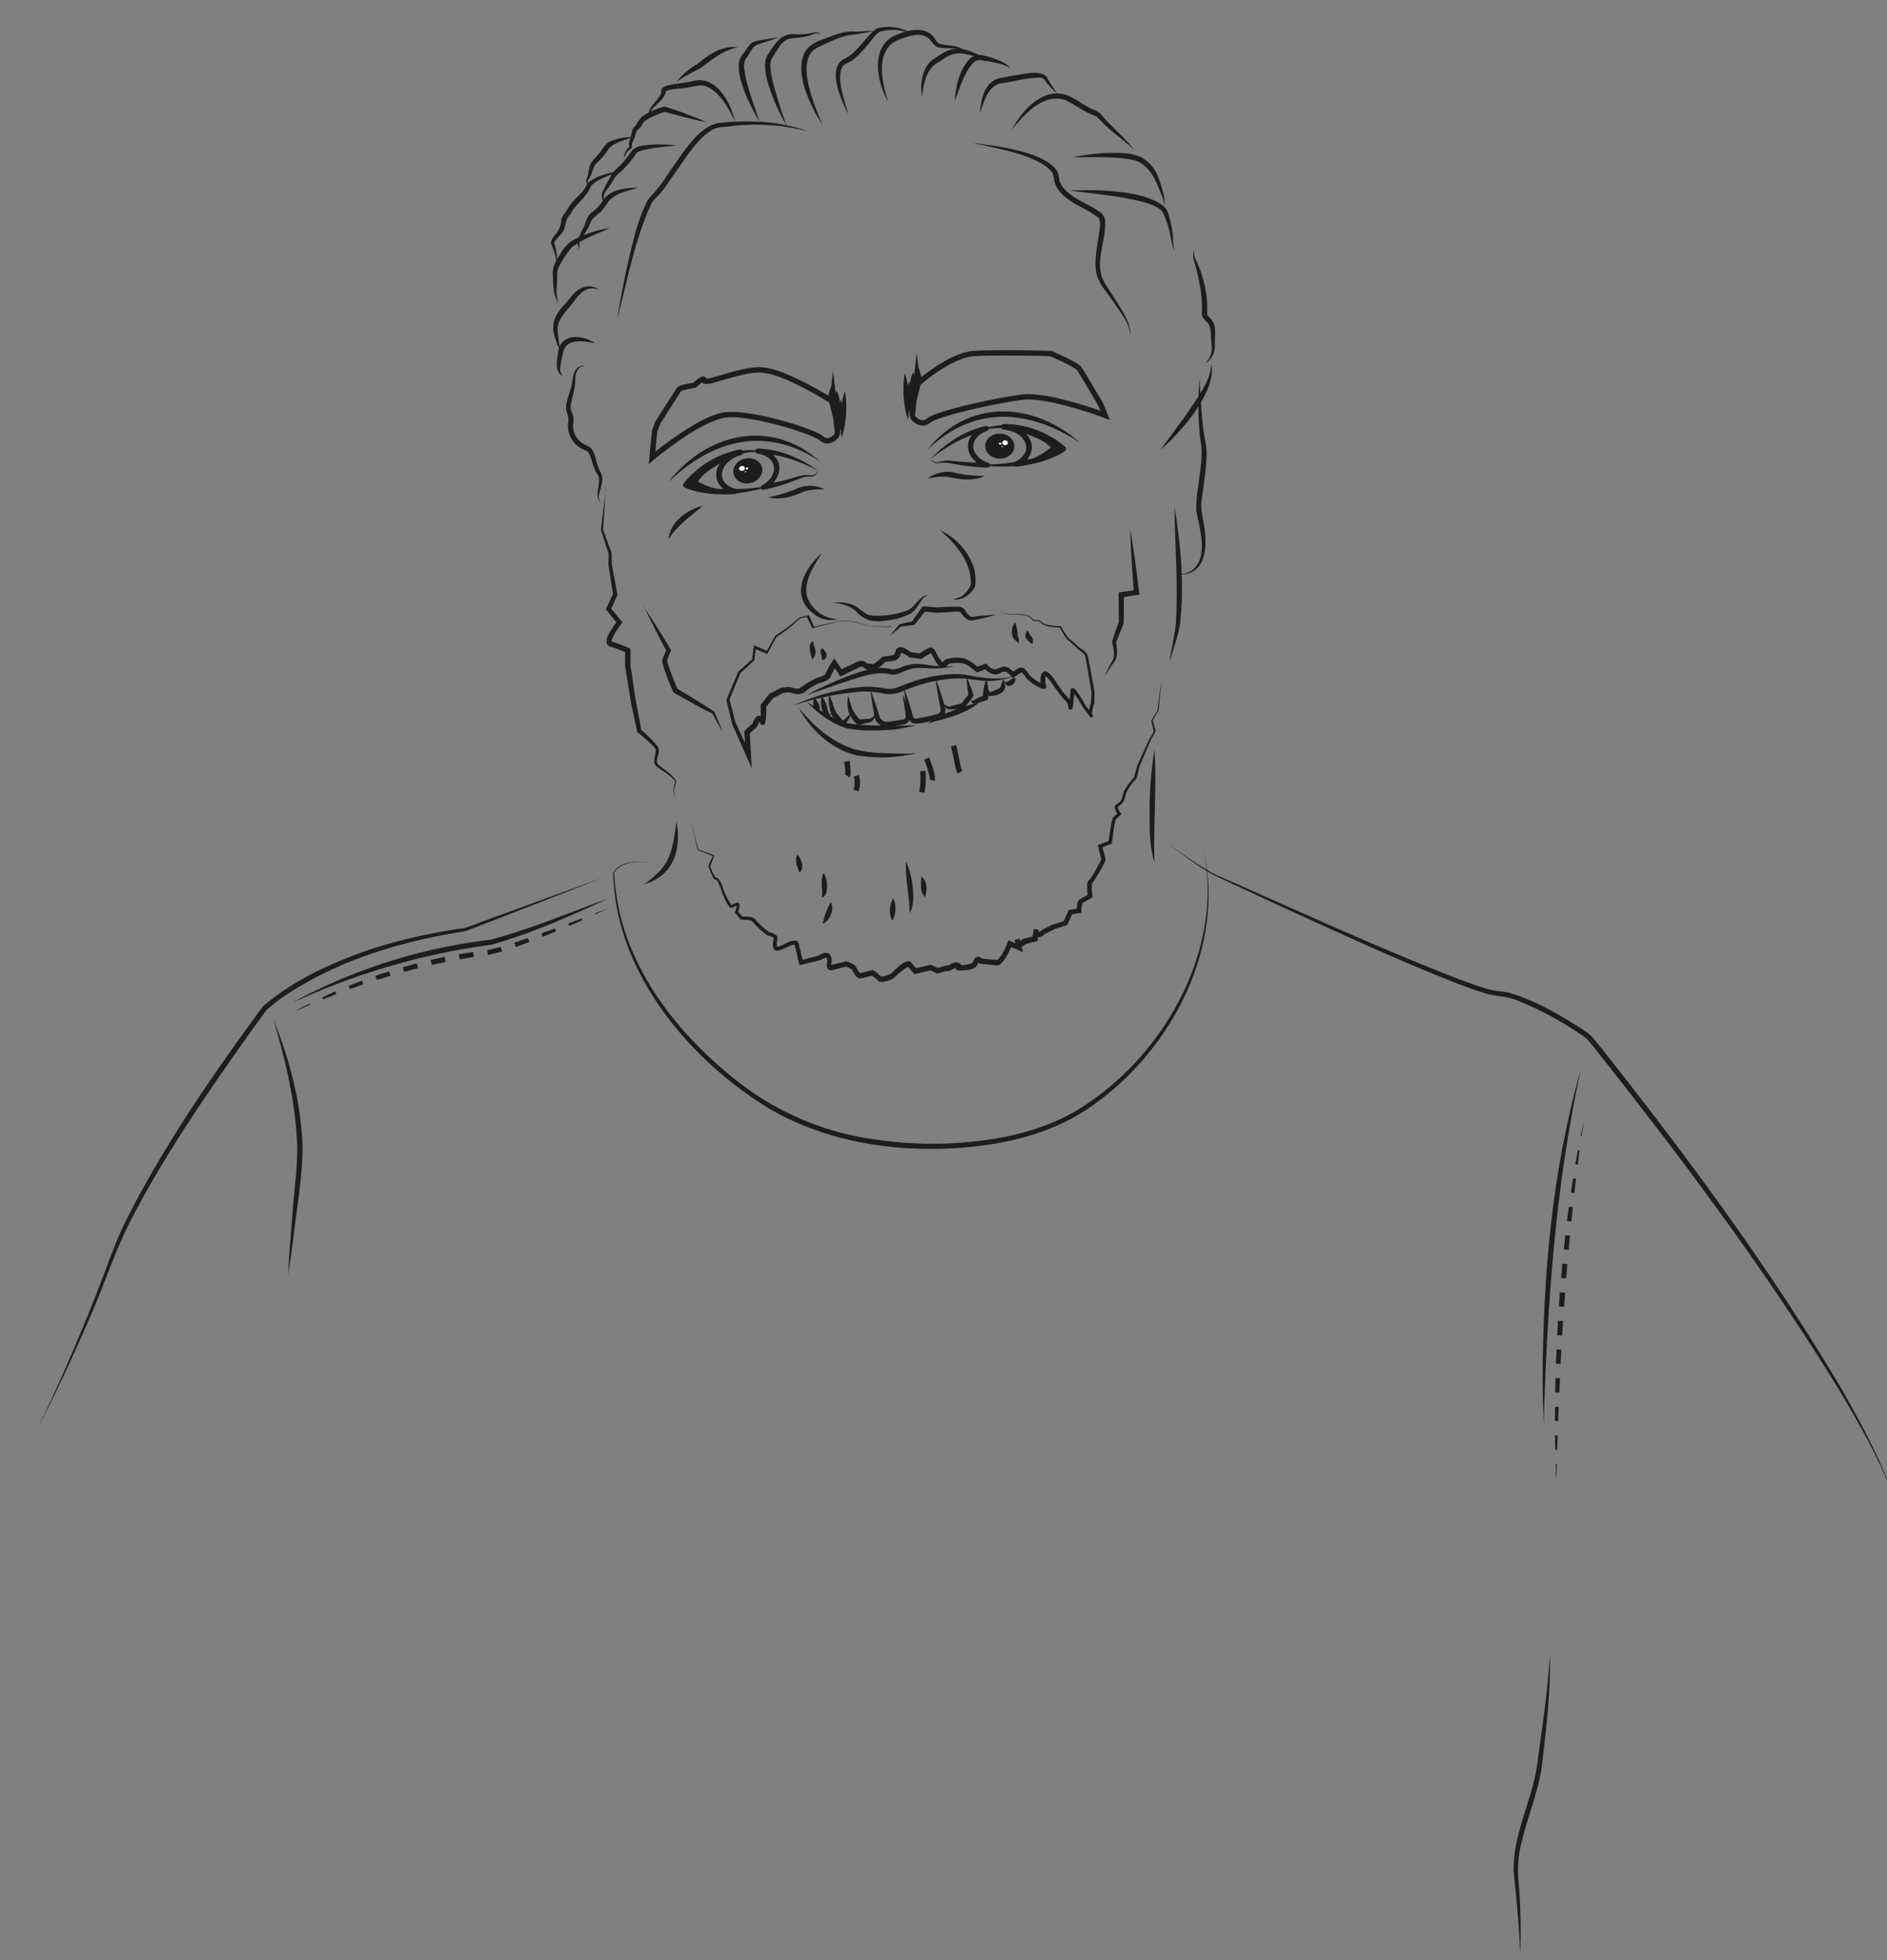 <svg xmlns="http://www.w3.org/2000/svg" viewBox="0 0 518.16 538.06"><rect x="0" y="0" width="518.16" height="538.06" fill="#808080" stroke="none"/><defs><style>.cls-1,.cls-4{fill:#1d1d1b;}.cls-2,.cls-3{fill:none;}.cls-2,.cls-3,.cls-4{stroke:#1d1d1b;stroke-width:1.47px;}.cls-2,.cls-4{stroke-miterlimit:10;}.cls-3{stroke-linejoin:round;}.cls-5{fill:#fff;}</style></defs><g id="Vazgon"><path class="cls-1" d="M250.46,109.29a8.63,8.63,0,0,1,.28-7.05,8.63,8.63,0,0,1-.28,7.05Z"/><path class="cls-1" d="M250.06,114a14.48,14.48,0,0,1-.46-9.26,14.61,14.61,0,0,1,.46,9.26Z"/><path class="cls-1" d="M249.33,115.3a28.21,28.21,0,0,1-.89-12.94,27.94,27.94,0,0,1,.89,12.94Z"/><path class="cls-2" d="M251,114.94a1.74,1.74,0,0,1-.44-1.44l1.17-10.22.27,2.35.38-1.58.21.78s8.4-7.34,14.8-7.77c6-.4,19.42-.08,21,0a.8.8,0,0,1,.3.06c1,.44,7,3.06,7.73,4.15s5.22,8.75,5.78,9.69a1.36,1.36,0,0,1,.1.21l1.16,2.85s-15.43-5.81-22.53-5-23.75,4.52-26,6.48C253.34,116.79,251.78,115.71,251,114.94Z"/><path class="cls-1" d="M244.64,172s-6.07-.1-6.08-.1l-4-1.2c.18,0-3.94-.28-3.66-.27l-7.68,2-.19,0-.08-.18-1.46-3.13.32.15-2.22.57.12-.06s-3.17,2.77-3.17,2.78L213.09,175l.11-.13-2.34,4.33-.18.32-.34-.14L207,178l.59-.35-.41,3.45,0,.17-.13.11-3.85,3.49.13-.18-3.06,7.46,0-.33,1.67,6.54,0-.1,4.06,8.82-1.19.3-.42-6.4,0-.3.23-.21,2.1-1.92-.17.28a9.57,9.57,0,0,1,.42-1c.73-1.62,2.09-1.94,2.71-.07h0s0,0,0,0l-.08-.07a.63.63,0,0,0-.43-.09.54.54,0,0,0-.41.28,25.44,25.44,0,0,0,.09-4.29c0-.08,2.27-2.93,2.34-3.06l.13-.07,3-1.59.11-.06h.13l2.09-.25h.14c.83.22,2,.69,2.78.4a26,26,0,0,1,4.63-2.82,13,13,0,0,0,1.66-.58,2.83,2.83,0,0,0,.79-.5,16,16,0,0,1,1.88-3.45l.59-.89.59.9,1.73,2.63-.91-.26,3.65-1.74c.6-.37,2.3-1.27,3.42-.55.5.32.41.59,1.11.51a2.14,2.14,0,0,1,1.08.18s-.07,0-.1,0,0,0,0,0a9.63,9.63,0,0,0,2.59-2.14l.25,0,2.7-.39-.07,0c.82-.33.59-1.4,1.2-1.92,1.33-.87,2.88.51,3.93,1.22l-.34-.15,2.89.4-.52.14a16,16,0,0,1,2.7-1.63,1.28,1.28,0,0,1,.94-.09c.67.28.84.92,1.15,1.41a8.8,8.8,0,0,0,1.67,2.56,7.78,7.78,0,0,1,.94-.77,9.31,9.31,0,0,1,4.57-.35c1.72.27,3.1,1.55,4.41,2.6l-.67-.13,2.37-.85.44-.16.31.36a3.06,3.06,0,0,0,2.17,1.26,17.69,17.69,0,0,1,2-.71c1.41-.24,2.56.83,3.32,1.83l-.92-.15a10.55,10.55,0,0,1,2.42-1.48,1.16,1.16,0,0,1,.47,0c1.2.45,1.56,1.38,2.27,2.29l-.11-.13a11.54,11.54,0,0,0,3.8,2.46h0a.32.32,0,0,0-.14,0,.58.58,0,0,0-.28.16.57.57,0,0,0-.16.44,5.26,5.26,0,0,1,0-3.46c1.4-2.21,3.56,1.6,4.31,2.7.45.65.94,1.31,1.42,2,.77,1.21,1.87,1.81,2.49,3.22a11.49,11.49,0,0,1,.18,1.14.48.48,0,0,0-.29-.27.54.54,0,0,0-.59.18c.16-.88.35-3.07.43-4.27,0-.32,0-.51.36-.75a.62.62,0,0,1,.53,0c.68.36.77.77,1.19,1.28.72,1,1.54,2.5,2,3.33l1.06,1.4.53.71.27.36.14.2.06.11a.46.46,0,0,1-.76.48c-.61-.72-.34-1.49-.23-2.24a15.27,15.27,0,0,1,.52-1.75l0,.14.11-3.08v.08l-.89-5.13c-.2-1.19-.57-3.31-.77-4.48s-1.28-1.51-2.06-2.17a34.19,34.19,0,0,0-2.92-2.62,19.34,19.34,0,0,1-2.07-3.39l.18.11c-1.72-.13-3.62-.13-5.13-1.1-.31-.29-.44-.53-.76-.64-.59-.3-1.58.18-2-.52-.69-1.17-2.43-1.19-3.67-1.31l-4.17-.23-1.38-2.18s1.48,2.21,1.39,2.13l4.17.13c1.31.09,3.1.1,3.86,1.33.41.57,1.3.07,1.91.39s.82.87,1.72,1.08a15.93,15.93,0,0,0,4.19.51,19.32,19.32,0,0,0,2.13,3.34c1.22.83,2.26,2,3.42,2.91a3.37,3.37,0,0,1,2,2.71c.45,2.33,1.24,6.62,1.69,9,0,0,0,.06,0,.08l-.07,3.08a12.25,12.25,0,0,0-.61,2.58.91.91,0,0,0,.12.61h0a.61.61,0,0,0-.15-.1.46.46,0,0,0-.54.21.42.42,0,0,0,0,.42l-.12-.16c-.43-.6-1.41-1.82-1.87-2.43a26.39,26.39,0,0,0-2.8-4.24.39.39,0,0,0,.29,0c.18-.12.16-.16.18-.21s0,0,0,0c-.08,1.21-.18,2.85-.34,4a2.4,2.4,0,0,1-.23.88.56.56,0,0,1-.31.23.53.53,0,0,1-.35,0,.6.6,0,0,1-.23-.16c-.27-.35-.21-1.13-.31-1.38a5.35,5.35,0,0,0-1.08-1.33,37.24,37.24,0,0,1-3-3.94,8.85,8.85,0,0,0-2.07-2.4c.22-.13,0,0,0,.29a5,5,0,0,0,.23,2.46.9.9,0,0,1,0,.34.53.53,0,0,1-.16.27.71.71,0,0,1-.33.19,1.89,1.89,0,0,1-.93-.18,14.32,14.32,0,0,1-3.9-2.61c-.25-.38-.54-.78-.83-1.14a4.52,4.52,0,0,0-.68-.66s.18,0,.13,0a13.81,13.81,0,0,0-2.51,1.66c-.81-1.14-1.83-2.4-3.29-1.52-1.52,1.06-3.52,0-4.55-1.3l.75.21c-.3.1-2.53.94-2.73,1-1.16-.93-2.58-2.27-4-2.52a12.28,12.28,0,0,0-2.27-.06c-.67.08-1.29,0-1.78.54a3,3,0,0,1-.59.48c-2.09,1.08-3.19-2.76-4.06-3.88,0,0,.19.08.24.07s0,0-.07,0a15.83,15.83,0,0,0-2.65,1.65l-.28,0-2.9-.4-.18,0a6.33,6.33,0,0,0-2.36-1.31s0,0,.07,0a.1.1,0,0,0,0-.07h0a2.81,2.81,0,0,1-1.83,2.27h-.07l-2.7.39.43-.22c-1,.94-1.85,2-3.29,2.41a1.39,1.39,0,0,1-.7-.09c-.32-.12-.64,0-1.1-.06a2.33,2.33,0,0,1-1.21-.72c-.57-.2-1.39.25-2,.62-.22.11-4.09,1.92-4.23,2-.28-.4-1.76-2.72-2.06-3.16h1.19a15.22,15.22,0,0,0-1.72,3.06c-.41,1.23-2.65,1.79-3.2,1.93a20,20,0,0,0-3.61,2.11,3.79,3.79,0,0,1-1.73.91,8.61,8.61,0,0,1-2.95-.53l.3,0-2.09.24.24-.07-3,1.58.22-.19-2.12,2.75.14-.43a18.13,18.13,0,0,1-.23,4.64.76.76,0,0,1-.58.46.74.74,0,0,1-.72-.32c-.18-.27-.28-.62-.38-.78l0,0a.14.14,0,0,0,0,0s.17.06.22,0,.1-.05.06,0a2,2,0,0,0-.42.63,9.57,9.57,0,0,0-.42,1l-.12.11-2.11,1.9.21-.51c.14,2.17.45,7.71.59,9.83-1-2.12-4.37-9.79-5.39-12.05v0l-1.58-6.56,0-.18.06-.16,3.15-7.42,0-.11.08-.07,3.9-3.43-.15.28c0-.4.5-3.71.53-4l.52.22,3.35,1.42-.52.18,2.4-4.31,0-.08.07-.05,3.51-2.38c-.14.1,3.22-2.7,3.19-2.68l.06,0h.06c.14-.06,2.38-.55,2.46-.59l.09.21,1.39,3.16-.27-.13,7.71-1.82h.05l3.74.34,4,1.29,6,.23Z"/><path class="cls-1" d="M273.58,168.76c-2.32.6-4.57,1.23-6.9,1.61-1.32-.1-2.35-1.42-2.93-2.32a4.62,4.62,0,0,0-2.07-.08c-1.46.08-2.91.2-4.37.25l-3.73-.35.62-.27c-1,1.27-2,2.55-3,3.8l-.15.19-.19,0c-1.18.16-2.36.28-3.54.41l.19-.1c-1,.91-2.09,1.82-3.18,2.69.88-1.12,1.81-2.19,2.73-3.27l.14,0c1.16-.26,2.31-.54,3.47-.77l-.34.21c1-1.45,2-2.87,3-4.29l.4,0,3.73.27a58.53,58.53,0,0,1,5.9-.17,2,2,0,0,1,1.55.85c.44.83,1.41,2.08,2.11,1.89,2.2-.24,4.4-.46,6.59-.57Z"/><path class="cls-1" d="M319.85,185.48l-1.08,3.16-.65,6.33a.11.11,0,0,1,0,.05l-1.6,2.72,0-.13.79,3.06,0,.08,0,.08s-1.25,2.14-1.19,2l-3.22,7.56v0l-.74,3.07,0,.08-.05.07-1.61,1.95,0-.05-1.21,2,0-.1-.58,2.26a4.47,4.47,0,0,1-1.76,1.82c-.11.51.66,1.53,1,2l-.29.28-1.4,1.31.14-.23-.47,2v-.05l-.59,4.47,0,.29-.28.11-2.79,1.1.32-.62,1,3.78.05.21a55.24,55.24,0,0,1-3.64,6.25s-.44.41-.18.17a14.11,14.11,0,0,0,.17,3.34l.06.42-2.87,1.59a.1.1,0,0,0,.05,0s0,0,0,0a8.73,8.73,0,0,0-.27,2.66l-.52.09-2.4.4.48-.37-1.35,3-.12.26-.28.09-3.2,1c.59-.26-2.92,1.5-2.79,1.45l.13-.09a3,3,0,0,1-2.26.94c-1-.29-.8-1.5-.7-2.16v0h0l1.33.18h0c-.08.64-.26,1.87-.34,2.52l-.06.45-.45.12-3.07.76.38-.24c-1.22,1.52-2.75,1.2-3.07-.76l0-.14,1.35-.33v0l.08.33c.25,1,.58,2.35.83,3.31L277,259.7l.93-.39c-.91,2-1.7,4.21-3.59,5.59l-.2.12-.24,0-4.51-.41-.16,0-.15-.08-.68-.41a.17.17,0,0,0,.11,0,.36.36,0,0,0,.2-.06c.06-.06,0,0-.05.1a4,4,0,0,1-.82,1.37,5.11,5.11,0,0,1-2.48.8,15.06,15.06,0,0,1-2.22.07,1,1,0,0,1-.35-.06.76.76,0,0,1-.37-1,.87.87,0,0,1,.27-.3l-.06.06a.74.74,0,0,0-.1.26.54.54,0,0,0,.07.34s0,0,0,0c-.46-.05-1,.44-1.53.66s-1.17.19-1.73.35a19,19,0,0,0-1.91.58l-.25-.12-1.94-.89.46.05-4.16,1-.39.09a22,22,0,0,1-1.9-2.18l0,0a.34.34,0,0,0,.23.12c.07,0,0,0-.12.05a15.58,15.58,0,0,0-3.68,2.9,6.39,6.39,0,0,1-2.92,1.18,2.68,2.68,0,0,1-1.24,0,.89.89,0,0,1-.44-.28,9.46,9.46,0,0,0-1.84-1.54l.54.1c-.61.13-2.58.64-3.2.78-1.08.27-1.83-.91-2.26-1.68a4.4,4.4,0,0,0-.45-.76,5.28,5.28,0,0,0-1.72-.78h.33l-3,.74c-.39.06-1.17.39-1.65.24-1-.37-.87-1.57-.65-2.38l0,.09a1.87,1.87,0,0,0-.07-.78c-.06-.12-.1-.29-.18-.35s0,0,0,0,0,0,0,0a1.69,1.69,0,0,0-.71.19,6.25,6.25,0,0,0-.85.45l-.1.07-.1,0-5.06,1.22-.57.13-.13-.56c-.23-.72-1-4.42-1.23-5.06-1.15.1-2.78,1.12-4.12,1.53-2,.66-2-1.4-1.7-2.7.06-.3.08-.81.08-.64a4.84,4.84,0,0,0-1.74-.76,22.64,22.64,0,0,1-4.11-3.83c-.61-.59-2.27-.3-3.13-.49a.54.54,0,0,1-.3-.31c0-.08,0,0,0,0s0,0,0,0a18,18,0,0,0-1.23-1.39l-.16-.18.08-.22a9.69,9.69,0,0,0,.42-1.58c0-.13,0-.43,0-.3s.18.08.12.08a3.55,3.55,0,0,0-.66.31,7.37,7.37,0,0,1-.69.34c-.09,0-.06.06-.31.05a.82.82,0,0,1-.44-.27c-1.6-2.12-2.08-4.64-3.21-7a2.09,2.09,0,0,0-.26-.36.35.35,0,0,0-.11-.09s0,0,0,0-.14,0-.2,0c-.52-.16-.58-.5-.83-.86a17.63,17.63,0,0,1-1.14-3l0-.07,1.3-2.79.1.23-4.31-1.66-.06,0v-.06l-1.81-7.79,2,7.73-.07-.08,4.34,1.56.17.07-.08.17L195,237.8v-.15a9.07,9.07,0,0,0,1.63,3.36s-.07,0,.06,0a.58.58,0,0,1,.24,0c1.06.76,1.42,2.45,1.83,3.49a22.08,22.08,0,0,0,2.11,4c-.16,0,0,0,0,0a10.49,10.49,0,0,1,1.47-.71c1.37-.13.47,2.07.28,2.79l-.09-.4c.33.34.64.67,1,1l.23.28.12.15a.83.83,0,0,1,.16.27s0,.1,0,0a.34.34,0,0,0-.22-.26h0c.63,0,1.24,0,1.9.07a2.47,2.47,0,0,1,1.56.58,21.14,21.14,0,0,0,4,3.65l-.17-.08a4.85,4.85,0,0,1,2.14,1,.87.87,0,0,1,.21.49c0,.64-.16,1.29-.17,1.9a1.21,1.21,0,0,0,.1.67s.08.06.44-.07c1.56-.45,2.94-1.71,4.7-1.59.81.11.86,1.16,1,1.74l1,4.07-.71-.42,5.05-1.29-.2.09a6.2,6.2,0,0,1,1-.57c1.83-.92,2.84.38,2.68,2.21a4.39,4.39,0,0,0-.12.71c0,.18.07.39,0,.24s-.19,0,.14-.12l3.94-1a6.88,6.88,0,0,1,2.4,1.1,3.77,3.77,0,0,1,.71,1.09,4.19,4.19,0,0,0,.79,1.05h0c.64-.17,2.52-.62,3.19-.79l.3-.08.24.18a9.63,9.63,0,0,1,2.1,1.78c0,.05,0,0,0,0s-.14-.11-.15-.12a6.28,6.28,0,0,0,2.73-.83c1-.87,4.22-4.43,5.59-3.09a21.16,21.16,0,0,0,1.64,1.89l-.67-.19,4.15-1,.24-.06.22.11,2,.87-.53,0a20.52,20.52,0,0,1,3.32-.85c.74-.41,1.75-1.07,2.71-.6a1.05,1.05,0,0,1,.32,1.81l0,0a.69.69,0,0,0,.22-.33.72.72,0,0,0-.56-.91h.1a7.6,7.6,0,0,0,3.6-.56c.05-.05,0,0,.09-.12l.38-.8a1.61,1.61,0,0,1,.48-.6,1.16,1.16,0,0,1,1.15-.09c.25.13.27.15.46.26l.38.23-.31-.1,4.51.42-.44.1c1.47-1.14,2.27-3.18,3-4.86l.27-.68,3.23,1.38-1,.81c-.15-.63-.42-1.67-.56-2.29v0l1.34-.33h0v0l0,.09,0,.16a2.51,2.51,0,0,0,.15.48c.06.12.05.05-.06,0s0,0,.16-.09a2.8,2.8,0,0,0,.5-.53l.22-.05,3.07-.75-.51.56c.1-.66.27-1.89.36-2.53l1.33.18a6.36,6.36,0,0,0-.08.86l-.06-.08A.5.5,0,0,0,285,256c-.08,0,0,0,0,0a5.41,5.41,0,0,0,1.16-.72l2.89-1.48.05,0h.06l3.21-1-.41.35c.19-.34,1.4-3.11,1.51-3.33.85-.13,2-.33,2.73-.45l-.53.63c.11-1.05-.08-2.38.8-3.15l.08,0,2.5-1.37-.33.64a15.09,15.09,0,0,1-.14-3.62,1.62,1.62,0,0,1,.2-.55c1.6-1.8,2.49-4,3.75-6.1l-.05.4-.91-3.8-.11-.46,3.24-1.22-.32.41s.66-4.47.65-4.49l.5-2,0-.13.09-.09,1.41-1.3,0,.6a5.46,5.46,0,0,1-.89-1.79,1.11,1.11,0,0,1,.35-1.14l.13-.07.05,0a4,4,0,0,0,1.32-1.33l0,.1.6-2.25,0,0,0-.05,1.23-2,0,0,0,0,1.64-1.92-.07.14.81-3.05v-.06s3.41-7.49,3.41-7.5l1.25-2,0,.16-.73-3.07,0-.08,0-.06,1.66-2.68,0,.05.83-6.3s1.18-3.14,1.18-3.15Z"/><path class="cls-1" d="M269.06,192.66c-2.89,2.64-6.81,3.85-10.5,4.9-1.24.34-2.46.62-3.71,1.05,1.9-1.84,4.51-2.64,6.9-3.57s4.88-1.6,7.31-2.38Z"/><path class="cls-1" d="M217.69,193.72a60.13,60.13,0,0,1,18.2-5.08,23.32,23.32,0,0,1,6.45.24,7.17,7.17,0,0,0,4.22-.19c5.75-2.5,12.08-4.06,18.39-3.5,4.55.88,9.18,1.75,13.77.32a17.32,17.32,0,0,1-4.53,1.2c-3.22.57-6.16-.1-9.33-.44-6.15-.26-12.24,1.41-17.85,3.81a8.76,8.76,0,0,1-5,.18,24,24,0,0,0-6.06-.36,80.25,80.25,0,0,0-18.29,3.82Z"/><path class="cls-1" d="M221.5,190.82A90.83,90.83,0,0,1,236,184.48c2.67-.84,5.64-1.52,8.46-.82a3.22,3.22,0,0,0,.81.11,5.55,5.55,0,0,0,2.25-.63,12.88,12.88,0,0,1,4-.89c1.84-.09,3.49.46,5.29.53a51,51,0,0,0,5.25.16,33.05,33.05,0,0,1-5.27.56c-2.56.06-5.15-.53-7.62.44-1.32.37-2.5,1.31-3.93,1.26a6.34,6.34,0,0,1-1.44-.21c-4.23-.67-8.4,1.18-12.39,2.4l-9.94,3.43Z"/><path class="cls-1" d="M219.24,194.13c3.79,4.78,8.46,9,14.2,11.15,4.32,1.56,9,1.44,13.54,1.61a37.8,37.8,0,0,0,4.64-.14,40.45,40.45,0,0,1-16.36.61c-7-1.67-12.75-7-16-13.23Z"/><path class="cls-1" d="M221.5,192.66c3.58,2.26,7.22,4.77,11.31,5.89,4.14.7,8.82.57,12.81.78,2-.12,4-.21,6-.21-2,.46-3.94.83-5.91,1.17-4.42.25-8.8.51-13.23-.35-4.3-1.3-7.87-4.17-11-7.28Z"/><path class="cls-1" d="M239,189.38a72.78,72.78,0,0,1,2.56,7.59l-.05-.13A3.07,3.07,0,0,0,242.7,198a2.85,2.85,0,0,0,1.64.08c1.34-.14,2.72-.4,4.08-.62l-.29.14a1.57,1.57,0,0,0,.6-1.16c-.26-1.89-.66-3.86-.86-5.79q.8,1.81,1.41,3.69c.29,1,.9,2.19.42,3.23a3.18,3.18,0,0,1-.82,1.12,36.87,36.87,0,0,1-4.38.86,3.62,3.62,0,0,1-4.2-2.26,72.22,72.22,0,0,1-1.28-7.9Z"/><path class="cls-1" d="M248.2,189a68.07,68.07,0,0,1,2.59,8c0-.16,0-.07,0-.07a1.38,1.38,0,0,0,.42.37s0,0,0,0,0,0,.07,0a44.61,44.61,0,0,0,6.5-1.41l-.08,0a1.12,1.12,0,0,0,.5-.56c.31-.65-.41-3-.48-3.68-.32-1.8-.62-3.59-.82-5.42,1,2.46,1.84,5.27,2.58,7.82a2.62,2.62,0,0,1-1.26,3.16c-1.39.41-2.78.8-4.21,1.09a8,8,0,0,1-3.27.25,1.32,1.32,0,0,1-.39-.22,1.75,1.75,0,0,1-.82-1.45A75.18,75.18,0,0,1,248.2,189Z"/><path class="cls-1" d="M232.85,190.9c.53,1.33.77,2.73,1.3,4a16.58,16.58,0,0,0,1.85,2.55c.17.17.07,0-.17.05l2.07-.14.83-.06c.11,0,.32-.05.27,0,1.35-1,2.23-2,.82.29-.35.64-1.14.73-1.74.91a17.06,17.06,0,0,1-2.13.42,1.27,1.27,0,0,1-.94-.4,9.35,9.35,0,0,1-2-3.09,10.84,10.84,0,0,1-.12-4.5Z"/><path class="cls-1" d="M227.63,190.63c.87,1.66,1.22,3.53,2.06,5.13.45.45,1.24,1.53,1.7,1.94.06.05.1.06.08.07s-.15.07,0,0c.74-.48,1.52-1.38,2.26-2a6.79,6.79,0,0,1-1.6,2.92c-1.24.92-2.48-.94-3.22-1.7a3.13,3.13,0,0,1-.57-.78,12.37,12.37,0,0,1-.67-5.63Z"/><path class="cls-1" d="M225.6,191.13a7.1,7.1,0,0,1,1.65,3.79l-.07-.16s.52,1.14.39,1.11c0,.18.46.1.68.09a.92.92,0,0,1-.93.64,3,3,0,0,1-1.36-1.2,7.17,7.17,0,0,1-.36-4.27Z"/><path class="cls-1" d="M223.66,191.74a3.71,3.71,0,0,1,1.39,2.7c.07.24,0,.54.22.74-.6.35-1.3-.29-1.65-.74a3.05,3.05,0,0,1,0-2.7Z"/><path class="cls-1" d="M258.94,193.2c.56.28,1.24.83,1.82.76l.68-.19c.94-.26,1.9-.52,2.86-.75l-.42.26c.73-1,1.48-1.93,2.28-2.84L266,191a27.06,27.06,0,0,1-.55-5,19.15,19.15,0,0,1,1,2.32c.34.87.63,1.75.9,2.65-.75,1.1-1.57,2.17-2.42,3.19l-.18.22-.24,0a21.62,21.62,0,0,1-3.78.37c-1-.1-1.4-.92-1.87-1.59Z"/><path class="cls-1" d="M266.57,192a7.53,7.53,0,0,1,.84.61l-.35-.1a16.59,16.59,0,0,1,3.28-1.73l-.46.65a14.64,14.64,0,0,1,1-5,15.35,15.35,0,0,1,.43,5.6,16.58,16.58,0,0,1-4,1.09l-.29,0a7,7,0,0,1-.42-1.11Z"/><path class="cls-1" d="M271,189.33a7.36,7.36,0,0,1,1.23,1l-.49-.2c.47-.23,1-.43,1.42-.64a5.57,5.57,0,0,0,1.55-.85c.56-1.38.87-3.51,1.26-.56.33,2.4-2.64,3-4.46,3a8,8,0,0,1-.51-1.7Z"/><path class="cls-1" d="M276,187.12a2.12,2.12,0,0,0,.89,0s.07-.05,0-.07,0,0,0-.06a13.4,13.4,0,0,1,1.75-1c.5.73-.07,1.6-.66,2-.83.65-2.07.29-2-.85Z"/><path class="cls-2" d="M254.47,208.24s1.9,4.75,1.47,5.93"/><path class="cls-2" d="M253.38,211.66a20.44,20.44,0,0,1-.25,5.82"/><path class="cls-2" d="M261.83,204.74c.86,3,1.08,6.1,1.8,7.26"/><path class="cls-2" d="M232.51,209s.64,3.21.14,4"/><path class="cls-2" d="M235.14,213a6.5,6.5,0,0,1-.07,4"/><path class="cls-1" d="M248.82,236.56a23.51,23.51,0,0,1,1.82,7c.18,2.38.39,5-.86,7.19,0-4.7-1.25-9.45-1-14.17Z"/><path class="cls-1" d="M245.28,246.59a6.7,6.7,0,0,1-.3,6.17,6.73,6.73,0,0,1,.3-6.17Z"/><path class="cls-1" d="M253.06,240.59a4.41,4.41,0,0,1,1.25,4.22,9.47,9.47,0,0,1-.3,1.48,4.09,4.09,0,0,1-1.1-2.82,12.25,12.25,0,0,1,.15-2.88Z"/><path class="cls-1" d="M226.19,239.62a7.65,7.65,0,0,1,.72,5.38,2.55,2.55,0,0,1-1.23,1.52,8.67,8.67,0,0,0,.09-1.72c-.06-1.68-.43-3.6.42-5.18Z"/><path class="cls-1" d="M228.16,247.6a4.34,4.34,0,0,1,0,3.41,4.21,4.21,0,0,1-1.88,2.4c-.15.07-.45.07-.49-.13.25.06.27-.37.33-.55a17.28,17.28,0,0,1,2.07-5.13Z"/><path class="cls-1" d="M219,234.61c1.08,1.36,2,3.53.54,4.95-.61-1.6-1.47-3.31-.54-4.95Z"/><path class="cls-1" d="M278.77,170.9a12.11,12.11,0,0,1,.7,3.71s0,.1,0,.12a2.26,2.26,0,0,1,.22,1.91,8.37,8.37,0,0,0-1.24-1.18l-.1-.13a4,4,0,0,1,.37-4.43Z"/><path class="cls-1" d="M282,173.09c.56.24.61.95.85,1.28a2.09,2.09,0,0,1,.65,2.43,4.21,4.21,0,0,1-.92-.67c-.35-.39-.88-.7-1-1.28-.16-.79.21-1,.46-1.76Z"/><path class="cls-1" d="M223.34,176.1a2.7,2.7,0,0,0,.38,1.61,3.22,3.22,0,0,1-.61,3.35,9.11,9.11,0,0,1-.73-3c-.12-.71.07-1.84,1-2Z"/><path class="cls-1" d="M225.78,177.94a5.39,5.39,0,0,1,1.12,1.39,1.41,1.41,0,0,1-1.13,1.88,5.56,5.56,0,0,1-.15-1,3.15,3.15,0,0,0-.08-.38,1.59,1.59,0,0,1,.24-1.93Z"/><path class="cls-1" d="M329.4,104c.28,4.79.49,9.62,1.08,14.37.36,2.37,1,4.84.82,7.26-.15,3.53-.74,7.32-1.21,10.81-.77,3.65.72,6.94.87,10.58.23,3.48-.1,8.15-3.64,10a6.91,6.91,0,0,1-3.56.69,7.39,7.39,0,0,0,3.37-1c4.94-3.61,2.24-11.54,1.34-16.6a45.05,45.05,0,0,1,.65-7.36c.5-4.1,1.34-8.3.43-12.36A89,89,0,0,1,329.4,104Z"/><path class="cls-1" d="M322.52,139.13c1.72,10.56,2.75,21.35,1.53,32-.42,3.1-1.93,7.26-2.81,10.28,0-.33.11-.92.15-1.25.43-3,1.28-6.21,1.51-9.17.64-10.6-.3-21.26-.38-31.89Z"/><path class="cls-1" d="M318.65,123.5c2.74-3.82,5.58-7.48,8.2-11.28,2.44-3.8,5.49-7.64,5.81-12.29,1.43,7.67-8.48,18.84-14,23.57Z"/><path class="cls-1" d="M331.06,99.64a5.67,5.67,0,0,0,1.69-4.45c-.13-1-.18-2.11-.23-3.09-.08-1.33-.17-2.68-.88-3.48A11.14,11.14,0,0,1,330.18,87a2.66,2.66,0,0,1-.14-1.38c.19-5-1-10-2.4-14.87a15.54,15.54,0,0,1,.16-2.09c.11.67.11,1.41.24,2a32.4,32.4,0,0,1,2.26,5.75,30.78,30.78,0,0,1,1.18,10c.23.38.89.92,1.24,1.4,1.38,1.85.88,4.29.88,6.39v1a5.52,5.52,0,0,1-2.53,4.49Z"/><path class="cls-1" d="M293.85,52.33c7-.33,20.72-.25,26,4.58A5.8,5.8,0,0,1,321,59.28a27.4,27.4,0,0,1,1.15,7.19,7.11,7.11,0,0,0,.47,2.33c-.82-1.16-1-3.26-1.35-4.62a24.78,24.78,0,0,0-2-6l-.31-.38c-1.68-1.48-4-2.07-6.2-2.64-6.18-1.46-12.57-2-18.88-2.82Z"/><path class="cls-1" d="M294.64,43.17a55.21,55.21,0,0,1,8.3-1.13c3.47-.09,7.34-.39,10.62,1.24a11,11,0,0,1,4.33,4.92,39,39,0,0,1,1.31,4,13.52,13.52,0,0,1,.63,4.17,18,18,0,0,0-1.31-3.91c-1.26-3.17-2.59-6.22-5.67-7.94a6.31,6.31,0,0,0-1.77-.62c-5.37-1.08-11-.65-16.44-.74Z"/><path class="cls-1" d="M225.79,34.22c-3.26-5.16-8.63-15.63-3.88-21.16A11.28,11.28,0,0,1,226,10.78c2.81-1,5.73-2.4,8.8-2.08h-.16c1.63-.06,4-.21,5.58-.22-1.57.33-3.89.7-5.49,1h-.16c-3.49.23-6.83,2.11-10,3.51-6.66,3.26-.77,16.16,1.26,21.27Z"/><path class="cls-1" d="M233,31.42c-1.87-3.51-6-12.41-1.42-15.13,3.65-1.64,5.53-5.39,8.48-7.95a3,3,0,0,1,2.07-.79l-.18,0a12.18,12.18,0,0,1,8.25,1.55,30.19,30.19,0,0,0-4-.9,15.27,15.27,0,0,0-4.16.4c-.9.07-1.73,1.22-2.36,1.92a34.74,34.74,0,0,1-5,5.53A11.13,11.13,0,0,1,233,17.15a5.88,5.88,0,0,0-1.4.81C229.32,20.89,232,28,233,31.42Z"/><path class="cls-1" d="M243.92,28c-3.36-5.76-5.19-16.11,3-18.71,3.37-1.35,8-2.05,10.06,1.78a3.36,3.36,0,0,0,.7.82c2,.74,4.31.38,6.18,1.36a16,16,0,0,1,2.3,1.26c-.8-.33-1.62-.64-2.43-.9-2.22-.75-4.35,0-6.58-.8-1.16-.76-1.64-2.12-2.76-2.7-2.17-1.11-4.72-.24-7,.56C240.05,13.06,242,22.38,243.92,28Z"/><path class="cls-1" d="M253.14,26.43c-.53-3.77.12-8.66,3.91-10.63,4.28-3.11,6.48-3.07,11.24-.94a7.33,7.33,0,0,1,1.47.86c.5.38.65.93,1.13,1.23-.52-.15-.88-.66-1.35-.89a24.3,24.3,0,0,0-4.64-1.25,6.77,6.77,0,0,0-5.69,1.34l-1.39.87c-3.46,1.7-4.14,5.85-4.68,9.41Z"/><path class="cls-1" d="M262.18,27.63c.32-4,1.11-8.1,3.91-11.28a3.86,3.86,0,0,1,3.24-1.23,23,23,0,0,1,5.73,1.8,6.26,6.26,0,0,1,2.39,1.8,8.08,8.08,0,0,0-2.65-1.13,42.15,42.15,0,0,0-5.66-1.08,2.45,2.45,0,0,0-2,.89c-2.48,2.73-3.57,6.76-4.94,10.23Z"/><path class="cls-1" d="M269.11,30.92c.2-3.6,1.22-8.42,5.31-9.45,1.19-.21,2.36-.44,3.56-.68,2.3-.25,8.26-2,9.64.69.8,1.45,1.75,2.82,2.69,4.2A22.87,22.87,0,0,1,286.86,22c-.34-.56-.82-.64-1.58-.7a38.59,38.59,0,0,0-7,1c-1.19.21-2.4.44-3.61.6-3.41.83-4.5,5-5.53,8.08Z"/><path class="cls-1" d="M277.91,35.47c2.8-5.2,8.48-11.61,15.12-9.33,2.51,1.05,4.56,2.79,7,3.89a6,6,0,0,1,2.44,1.49c2.73,3.43,6.42,6.06,8.95,9.73-2.44-2.61-5.47-4.44-8-6.94-.81-.75-1.51-1.6-2.29-2.3a17.1,17.1,0,0,0-1.67-.71c-2.43-1.05-4.55-2.74-6.89-3.81-6-2-11.17,3.71-14.62,8Z"/><path class="cls-1" d="M164.83,79.57c-4.54-1.55-6,1.74-8.39,4.66a16.34,16.34,0,0,0-3,4.28c-.65,1.65-.1,3.46,0,5.16.15.81.36,2,.48,2.88-.42-.9-.8-1.82-1.15-2.74-1.75-4.63-.76-7,2.5-10.51,1.31-1.38,2.29-3.06,3.95-4a5.07,5.07,0,0,1,5.54.32Z"/><path class="cls-1" d="M163.39,94.23c-3.16-.66-8.1-1.49-8.77,2.73a28.64,28.64,0,0,0-.84,4.4c-.07.65.53,1.28.73,2.06-.25-.3-.52-.56-.8-.84-1.41-1.59-.61-4-.46-5.89.69-5.29,6.73-4.87,10.14-2.46Z"/><path class="cls-1" d="M165.14,138.33a4.56,4.56,0,0,1-1.07-2.15c0-1.58.46-3.13.43-4.66a2,2,0,0,0-.24-.94l-.57-1c-1-1.67-1.16-3.75-2.13-5.36a1.55,1.55,0,0,0-.63-.53,7.2,7.2,0,0,1-4.88-8c.21-1.67-.93-3-.56-4.65.45-2.37,1.51-4.47,1.75-6.85a5.66,5.66,0,0,1,.94-2.75,2.6,2.6,0,0,1,2.58-1,2.5,2.5,0,0,0-2.24,1.26,5.19,5.19,0,0,0-.54,2.59,20.69,20.69,0,0,1-.78,4.73c-.4,1.53-.76,3-.15,4.17a5.4,5.4,0,0,1,.42,2.62,5.59,5.59,0,0,0,2.19,5.63c.8.77,2.39,1,3,2.1,1.06,1.78,1.11,4,2,5.65a4.64,4.64,0,0,1,.73,2.43c-.09,1.62-.74,3.1-1,4.65a5,5,0,0,0,.72,2.15Z"/><path class="cls-1" d="M167.42,62.66c-3.54,1.61-7.34,2.83-10.37,5.23a23.87,23.87,0,0,0-3.39,5,4.55,4.55,0,0,0-.64,2.33c0,1.51-.16,3.07-.19,4.56-.11,1.24.4,2.37.35,3.6-.29-1.22-1-2.31-1.07-3.55-.21-1.68-.24-3.36-.35-5,.1-2.18,1.4-4,2.5-5.77a10,10,0,0,1,2.64-2.85,29.63,29.63,0,0,1,10.52-3.57Z"/><path class="cls-1" d="M170.05,47c-2.6,1.15-5.76,2-7.73,4-1,2.67-3.49,4.54-5.09,6.74a4.72,4.72,0,0,1-.9,1.44c-1,1.05-.93,2.49-1.43,3.76s-1.93,2.31-2.61,3.42a.75.75,0,0,0-.08.47,22.27,22.27,0,0,1,.73,3.45,1.79,1.79,0,0,1,0,.6,2.68,2.68,0,0,0,.22,1.49,2.57,2.57,0,0,1-.53-1.58,1.59,1.59,0,0,0-.06-.45,33.25,33.25,0,0,0-1.17-3.25c-.4-1.17.77-2.26,1.32-3a6.27,6.27,0,0,0,1.41-3.67c.19-1.16,1.19-2.11,1.69-3,1.38-2.61,4.15-4.13,5.37-6.78a2.69,2.69,0,0,1,.66-.8c2.51-1.77,5.33-2.32,8.23-2.88Z"/><path class="cls-1" d="M173.94,37.57c-2.17.9-5,1.43-6.61,3A19.61,19.61,0,0,1,164,44.62c-1.31,1.1-1.34,3.45-2.5,4.8-.38.28,0,1.23.14,1.68A3.86,3.86,0,0,1,161,50a.93.93,0,0,1,.17-1c.3-.86.36-1.84.64-2.81.26-1.83,1.84-2.9,2.92-4.37.8-1,1.58-2.49,2.81-3a15.94,15.94,0,0,1,6.45-1.21Z"/><path class="cls-1" d="M175.23,51.53c-2.93.95-6.36,1.38-8.25,3.93a16.37,16.37,0,0,1-2,2.68,25.84,25.84,0,0,0-2.3,2c-.54.8-.87,2-1.43,2.83-.68,1.35-2,2.61-2.24,4.05a1.67,1.67,0,0,1-.3,1.62,1.59,1.59,0,0,0-.08-1.47,1.51,1.51,0,0,1,0-1,24,24,0,0,1,1.62-3.78c.53-1,.67-2,1.28-3s1.66-1.5,2.45-2.34a18,18,0,0,0,1.93-2.46c2.18-2.76,6.15-3,9.36-3.09Z"/><path class="cls-1" d="M185.87,39.88c-3.53.55-7.49.54-10.73,1.86a1.07,1.07,0,0,0-.46.4,25.5,25.5,0,0,1-4.36,5.11,7.42,7.42,0,0,0-2.18,2.65c-.63,1.1-1.51,2.09-2.08,3.08s.17,2.49-.63,3.5a2.88,2.88,0,0,0,0-1.79,2.81,2.81,0,0,1,0-2c.9-1.85,1.68-3.3,2.65-5,1.15-1.54,2.69-2.47,3.8-4.14.61-.76,1.23-1.62,1.83-2.4a5,5,0,0,1,2.76-1.18,35,35,0,0,1,9.43,0Z"/><path class="cls-1" d="M194.13,33.59c-3.83-.74-7.6-1.84-11.36-2.79-.38-.09-.22-.08-.59,0a25.75,25.75,0,0,0-5,2.3c-.8.7-1,1.74-2,2.52-.38.25-.44.63-.61,1.09a12.65,12.65,0,0,1-1.06,2.69c-.1.35.08.55,0,1a1.76,1.76,0,0,1-.82.83,4.37,4.37,0,0,0-1.37,2.39,4,4,0,0,1,1.35-3.15c.33-.35-.06-.5,0-1.2a19.56,19.56,0,0,0,.79-2.84,2.9,2.9,0,0,1,1.07-1.94,16.77,16.77,0,0,1,1.69-2.43,19.22,19.22,0,0,1,6-2.72,2.12,2.12,0,0,1,.88.11,91.88,91.88,0,0,1,11,4.14Z"/><path class="cls-1" d="M216,34.5a55.42,55.42,0,0,1-4-8.37c-1.07-3-2.16-6-1.86-9.3a5.35,5.35,0,0,1,1.07-2.35,19.55,19.55,0,0,1,2.9-3.79,5.78,5.78,0,0,1,4.72-1.25,21.92,21.92,0,0,0,5.1-.58c.39,0,1.33.27,1.72.33h-1.15a2,2,0,0,0-1.07.13c-2.06,1-4.59,1-6.75,1.31a5.64,5.64,0,0,0-3,2.71c-.4.64-1.46,2.2-1.81,2.84-.64,1.59-.22,3.42.09,5.19A114.3,114.3,0,0,0,216,34.5Z"/><path class="cls-1" d="M208.5,33.25c-2.31-3.74-7.89-14.32-4.65-18.24.92-1,1.31-2,2.37-3.07a4.49,4.49,0,0,1,2-.79l1.87-.34c1.25-.2,2.49-.41,3.76-.55-1.19.46-2.39.85-3.58,1.25l-1.8.58c-1.37.34-1.73,1-2.4,2.16-.41.67-.9,1.35-1.35,2a4.44,4.44,0,0,0-.33,2.71c.62,4.86,2.62,9.61,4.14,14.31Z"/><path class="cls-1" d="M201.87,33.24c-2-3.61-4-7.78-7.84-9.5-1.32-.54-2.46-.21-3.87.06s-2.88.43-4.31.6a9.12,9.12,0,0,0-3,.59,4.31,4.31,0,0,1-1.31,2.5c-.73.82-1.58,1.51-2.33,2.27-.54.87-1.21,1.81-1.78,2.67.41-1,.85-2,1.33-3,.64-.9,1.4-1.66,2-2.54a4.24,4.24,0,0,0,.86-1.63,2.44,2.44,0,0,1,.07-.65c.23-.77,1.19-1.05,1.79-1.19,2.15-.47,4.29-.65,6.43-1.06,6.65-2.07,10.57,5.62,12,10.89Z"/><path class="cls-1" d="M202.57,13c-4.1.82-7.14,3.42-10.41,5.81a68.71,68.71,0,0,0-6.36,3.6,18.74,18.74,0,0,1,5.6-4.77c3.08-2.55,6.93-5.29,11.17-4.64Z"/><path class="cls-1" d="M225.61,151.91c-2.16,3.51-5,7.66-4,11.84a9.25,9.25,0,0,0,8.46,6.22,7.2,7.2,0,0,1-6.26-1.2c-6.93-4.79-3.38-12.33,1.79-16.86Z"/><path class="cls-1" d="M257.91,145.46a17.45,17.45,0,0,1,9.52,10.46,12.77,12.77,0,0,1,.33,5,6.33,6.33,0,0,1-4.32,3.57,5.3,5.3,0,0,1-1.82,0,7,7,0,0,0,1.69-.47c1.46-.43,3-2.64,3.25-3.37.32-6.33-4.05-11.36-8.65-15.27Z"/><path class="cls-1" d="M229,165.47a9.79,9.79,0,0,1,5.54.74c1.56.8,2.87,2.39,4.5,2.72a22.66,22.66,0,0,0,10.26-1.42c1.64-.74,2.5-2.49,3.92-3.56a4,4,0,0,1,1.74-.69,4.35,4.35,0,0,0-1.47,1c-1.22,1.39-1.92,3.33-3.65,4.27a19.49,19.49,0,0,1-7.28,1.92,11.4,11.4,0,0,1-3.88-.17,8.4,8.4,0,0,1-3.28-2.12c-1.6-1.73-4-2.4-6.4-2.69Z"/><path class="cls-1" d="M254.58,123.61c10.95-14.23,29.15-13.49,41.93-2.11-14.14-9.3-29.31-10.28-41.93,2.11Z"/><path class="cls-3" d="M282.57,122.92c-.06,1.89-1.41,3.5-3.48,4.46,9.06-1.12,12.92-4.19,12.92-4.19a25.55,25.55,0,0,0-16.37-6C279.63,117.58,282.65,120,282.57,122.92Z"/><path class="cls-1" d="M255.51,126c.57.54,1.33,1.12,2.11.88a8.57,8.57,0,0,1,3.6-.39,90.61,90.61,0,0,0,10,.55l-.21,1.3c-6.58-1.89-7.13-9.18-.42-11.37l.36,1.33c-5.71,1.08-10.89,4.15-15.45,7.7Zm0,0a35.43,35.43,0,0,1,6.87-5.63,26.82,26.82,0,0,1,8.31-3.42.69.69,0,0,1,.82.52.7.7,0,0,1-.43.8c-5.42,1.91-4.83,7.12.37,8.81a.67.67,0,0,1-.23,1.29,61,61,0,0,1-10.1-1.16,11.25,11.25,0,0,0-4,0,3,3,0,0,1-1.64-1.22Z"/><path class="cls-1" d="M266.51,122.46c0,2.65,2.42,4.51,4.78,5.09a58.8,58.8,0,0,0,7.73-.77c5.45-3.21,2.2-8.3-3.39-9.23a24.16,24.16,0,0,0-4.79.27s.16,0,.16-.15l-.12.16c-2.13.59-4.28,2.26-4.37,4.63Zm0,0c.06-2.41,2.18-4.12,4.26-5l-.12.16a.22.22,0,0,1,.2-.19,22.81,22.81,0,0,1,4.83-.75c3.43.15,7.67,2.29,7.62,6.25-.07,2.36-2.07,4.31-4.13,5a54.62,54.62,0,0,1-8,0c-2.32-.87-4.74-2.81-4.67-5.49Z"/><ellipse class="cls-4" cx="274.55" cy="122.47" rx="2.71" ry="3.27" transform="translate(144.26 393.4) rotate(-88.36)"/><ellipse class="cls-5" cx="275.99" cy="121.56" rx="0.66" ry="0.79" transform="translate(146.58 393.95) rotate(-88.36)"/><ellipse class="cls-5" cx="274.64" cy="121.8" rx="0.28" ry="0.34" transform="translate(145.02 392.84) rotate(-88.36)"/><ellipse class="cls-5" cx="275.23" cy="122.62" rx="0.15" ry="0.19" transform="translate(144.78 394.23) rotate(-88.36)"/><path class="cls-1" d="M279.09,127.38c9.06-1.12,12.92-4.19,12.92-4.19a25.55,25.55,0,0,0-16.37-6s9.42.76,13.63,5.73A20.26,20.26,0,0,1,279.09,127.38Z"/><path class="cls-1" d="M279.09,127.38c4.37-.86,8.91-2,12.57-4.62l0,.83a24.89,24.89,0,0,0-3.58-2.41,25.83,25.83,0,0,0-12.41-3.32l.05-1.45a26.35,26.35,0,0,1,11,3.55,13.44,13.44,0,0,1,3,2.61.46.46,0,0,1-.06.65,20.09,20.09,0,0,1-10.52,4.16Zm0,0a22.07,22.07,0,0,0,9.83-4.87l0,.68a13,13,0,0,0-2.82-2.23,27.48,27.48,0,0,0-10.52-3.1.73.73,0,0,1,.08-1.45,25.26,25.26,0,0,1,16.76,6.37.53.53,0,0,1,.05.77c-3.92,2.64-8.75,3.45-13.35,3.83Z"/><path class="cls-1" d="M270.39,130.66c-3.13,1.47-6.77,1-10,.26a16,16,0,0,0-5.77.53,8.89,8.89,0,0,1,7.95-1.58,37.73,37.73,0,0,0,7.82.79Z"/><path class="cls-1" d="M165.4,241c-9.41,3.7-28.16,11-37.59,14.63-17.1,2.67-34.22,7.66-48.8,17.2a53.46,53.46,0,0,0-5.77,4.38c-3.25,4.39-6.43,8.85-9.56,13.34-10.16,14.55-20.08,29.38-28.16,45.2-4.26,8.55-7.19,17.77-11.09,26.48-4.35,10.06-9,20-14,29.73q10.68-22.21,19.3-45.32a116.65,116.65,0,0,1,4.78-11.41C45,314.39,58.35,295.15,72.13,276.35c8.61-7.47,19.24-12.17,29.92-15.85a149.8,149.8,0,0,1,25.63-5.74c8.82-3.28,28.49-10.43,37.72-13.76Z"/><path class="cls-1" d="M75.09,279.89c4.48,11.06,7.56,22.79,8,34.77,0,8.66-1.75,18.06-2.72,26.68-.43,3-.81,5.89-1.28,8.83.14-3,.38-5.93.57-8.9l.72-8.89c.4-5.89,1.36-11.8,1.23-17.69-.38-11.81-3.15-23.49-6.52-34.8Z"/><path class="cls-1" d="M330.5,233.14c6.08,26.87-8.86,55.39-30.89,70.61-11.26,7.95-25.15,10.82-38.71,11.52-17.42.82-35.44-2.35-50.36-11.35-22-13.7-41.61-37.47-42.16-64.35,2.21-3.54,7.13-3.26,10.71-2.48-2.77-.53-5.88-.77-8.45.61a5.64,5.64,0,0,0-2,1.86,61.68,61.68,0,0,0,5.18,21.94c6,13.84,16.4,25.54,28.12,34.9a78.33,78.33,0,0,0,38.81,16.47,106.41,106.41,0,0,0,20.1,1c13.35-.65,26.95-3.36,38.08-11.14,21.85-14.89,37-42.86,31.59-69.56Z"/><path class="cls-1" d="M317,205.89c.71,10.17-.35,20.77,0,30.92-1.52-5-1.29-10.32-1.32-15.46a111.19,111.19,0,0,1,1.3-15.46Z"/><path class="cls-1" d="M321.15,231.9c4.19,2.91,8.3,6,12.87,8.32.72.27,16.93,7.45,18.1,8,16.06,7.1,32.12,14.25,48.49,20.59,2.73,1,5.48,2,8.25,2.8,2.16.59,4.36.46,6.48,1.22,6.38,2,12.21,5.37,17.82,8.86,1.54,1.05,3.3,2,4.46,3.5l.71.85,1.39,1.7c23.65,29.85,46.38,60.56,65.83,93.33,5.77,10.18,11.49,20.53,15.06,31.71-3.8-11.09-9.71-21.3-15.68-31.34-20.24-33-43.61-64.17-67.7-94.49l-.7-.85c-1-1.41-2.69-2.22-4.13-3.23a87.32,87.32,0,0,0-15.4-8.08c-2.72-1.22-5.66-1.26-8.48-1.91-2.87-.81-5.62-1.84-8.36-2.89-16.38-6.41-32.33-13.84-48.33-21.12l-15.93-7.41-2-.91c-4.55-2.38-8.6-5.6-12.75-8.61Z"/><path class="cls-1" d="M434.07,293.7c-7,31.93-9.22,64.66-10.19,97.27q-.21-6.12-.29-12.26c.13-28.56,2.59-57.48,10.48-85Z"/><polygon class="cls-1" points="434.89 308.04 434.3 311.92 434.03 311.87 434.89 308.04"/><polygon class="cls-1" points="433.75 315.81 433.25 319.7 432.57 319.6 433.28 315.73 433.75 315.81"/><polygon class="cls-1" points="432.77 323.6 432.31 327.5 431.35 327.37 431.94 323.48 432.77 323.6"/><polygon class="cls-1" points="431.88 331.4 431.49 335.3 430.28 335.17 430.8 331.27 431.88 331.4"/><polygon class="cls-1" points="431.1 339.21 430.73 343.11 429.41 342.99 429.83 339.07 431.1 339.21"/><polygon class="cls-1" points="430.38 347.02 430.07 350.93 428.67 350.82 429.02 346.9 430.38 347.02"/><path class="cls-1" d="M429.78,354.85c-.09,1.3-.17,2.61-.28,3.91l-1.45-.1c.08-1.31.18-2.62.28-3.92Z"/><polygon class="cls-1" points="429.22 362.68 428.97 366.6 427.6 366.52 427.81 362.59 429.22 362.68"/><polygon class="cls-1" points="428.74 370.51 428.54 374.43 427.25 374.38 427.42 370.45 428.74 370.51"/><polygon class="cls-1" points="428.37 378.36 428.17 382.28 427.05 382.24 427.12 378.31 428.37 378.36"/><polygon class="cls-1" points="428 386.2 427.86 390.13 426.99 390.11 427.01 386.18 428 386.2"/><polygon class="cls-1" points="427.73 394.05 427.59 397.98 427.07 397.98 427 394.05 427.73 394.05"/><polygon class="cls-1" points="427.48 401.91 427.37 405.84 427.31 405.84 427.17 401.91 427.48 401.91"/><path class="cls-1" d="M166.93,246.72c-10.47,4.75-20.93,9.57-32.06,12.63A189,189,0,0,0,85.41,273l-5.25,2.29A150.57,150.57,0,0,1,134.57,258c10.62-2.77,22-7.54,32.36-11.32Z"/><polygon class="cls-1" points="167.08 249.35 163.51 251 163.4 250.74 167.08 249.35"/><polygon class="cls-1" points="159.92 252.6 156.31 254.18 156.04 253.5 159.72 252.13 159.92 252.6"/><polygon class="cls-1" points="152.67 255.69 149.03 257.17 148.67 256.22 152.36 254.88 152.67 255.69"/><path class="cls-1" d="M145.36,258.61c-1.24.45-2.47.92-3.71,1.36l-.4-1.2c1.23-.43,2.47-.83,3.71-1.25Z"/><polygon class="cls-1" points="137.89 261.2 134.01 262.2 133.77 260.87 137.52 259.95 137.89 261.2"/><polygon class="cls-1" points="130.09 262.73 126.24 263.36 125.99 261.94 129.9 261.34 130.09 262.73"/><polygon class="cls-1" points="122.4 264.09 118.57 264.89 118.26 263.51 122.11 262.66 122.4 264.09"/><polygon class="cls-1" points="114.76 265.79 110.98 266.78 110.62 265.51 114.43 264.46 114.76 265.79"/><path class="cls-1" d="M107.22,267.86c-1.25.38-2.49.78-3.75,1.15l-.38-1.14c1.25-.43,2.5-.82,3.75-1.23Z"/><polygon class="cls-1" points="99.75 270.22 96.05 271.51 95.72 270.65 99.39 269.22 99.75 270.22"/><path class="cls-1" d="M92.37,272.89c-1.2.49-2.43,1-3.64,1.44l-.24-.54c1.19-.55,2.38-1.1,3.59-1.63Z"/><polygon class="cls-1" points="85.1 275.83 81.5 277.41 81.45 277.32 84.95 275.5 85.1 275.83"/><path class="cls-1" d="M425.58,453.51c.32,10.48-1,20.93-2.19,31.32-1,7-3.76,13.49-5.4,20.27a31,31,0,0,0-1.12,10.14,162.92,162.92,0,0,1,.59,21c-.2-3.49-.38-7-.68-10.44s-.57-6.94-1-10.38c-1.06-10.69,4.78-20.41,6.27-30.72,1.38-10,3.06-21.08,3.57-31.14Z"/><path class="cls-1" d="M267.23,39.29c6,.67,19.76,2.33,23.1,7.77a9.85,9.85,0,0,1,.58,2.48c.69,2.21,2.61,3.65,4.54,4.88s4.36,2.24,6.41,3.66a3.42,3.42,0,0,1,1.61,2.45c.32,5.54-3,11.44-.42,16.63.81,1.48,3,4.7,3.92,6.16,1.57,2.75,3.78,5.74,3.37,9.07.07-3.3-2.25-6-4-8.65l-2.84-4a13,13,0,0,1-2.38-4.47c-.7-3.34,0-6.67.48-9.94.18-1.82.91-3.87.15-5.42-3.35-2.88-8.16-3.89-11-7.62a7.12,7.12,0,0,1-1.2-2.4,14.68,14.68,0,0,0-.44-2.27C286,42.73,273,40.56,267.23,39.29Z"/><path class="cls-1" d="M169.53,87.33q1.68-10.76,4.39-21.32a54.36,54.36,0,0,1,3.59-10.39,7.24,7.24,0,0,1,1.77-2.3A48.16,48.16,0,0,0,184,46.89c3.27-4.37,7.81-12.57,13.75-13.16a67.69,67.69,0,0,1,13.65-.09,47.9,47.9,0,0,1,10.62,2.44,57.72,57.72,0,0,0-21.45-1.44c-1.69.26-3.53.17-5,1-4.52,2.81-7.26,7.75-10.31,12-1.71,2.41-3.3,5-5.53,7.05a5.93,5.93,0,0,0-1,1.49c-4.42,9.78-6.45,20.68-9.16,31.07Z"/><path class="cls-1" d="M230,114.22a8.63,8.63,0,0,1-.27-7,8.59,8.59,0,0,1,.27,7Z"/><path class="cls-1" d="M230.42,118.93a14.55,14.55,0,0,1,.46-9.26,14.61,14.61,0,0,1-.46,9.26Z"/><path class="cls-1" d="M231.14,120.23A28,28,0,0,1,232,107.3a28,28,0,0,1-.89,12.93Z"/><path class="cls-2" d="M229.49,119.87a1.74,1.74,0,0,0,.45-1.44l-1.18-10.21-.26,2.34-.38-1.58-.22.78s-12.25-7.77-18.65-8.19c-6-.4-15.66,4.34-15.87,2.79-.14-1.06-2.45,1.26-2.55,1.3-1,.43-3.86.42-4.55,1.51s-5.12,8-5.68,8.91c0,.07-.82,2.23-.85,2.31l-.71,7.3s13.21-11.19,20.55-11.83c7.12-.61,23.74,4.52,26,6.48C227.14,121.72,228.7,120.64,229.49,119.87Z"/><path class="cls-1" d="M225.17,126.68c-14.69-9.87-29.41-6.1-41.6,5.63,10.48-13.54,28.23-17.6,41.6-5.63Z"/><path class="cls-3" d="M197.53,131.14c.4,1.85,2,3.18,4.24,3.75-9.1.57-13.47-1.75-13.47-1.75a25.6,25.6,0,0,1,15-9C199.44,125.36,196.92,128.32,197.53,131.14Z"/><path class="cls-1" d="M224.7,129.24c-.36.71-1,1.63-1.95,1.58a8,8,0,0,0-3.34.64,59.57,59.57,0,0,1-9.71,3,.66.66,0,0,1-.47-1.22c4.81-2.62,4.41-7.85-1.25-8.73a.69.69,0,0,1,.14-1.37,26.79,26.79,0,0,1,8.79,1.84,35.32,35.32,0,0,1,7.79,4.27Zm0,0c-5.13-2.66-10.78-4.72-16.6-4.73l.11-1.37a8.08,8.08,0,0,1,3.66,1.4c4,2.9,1.89,8-2,9.85l-.44-1.24a89.36,89.36,0,0,0,9.75-2.38,8.49,8.49,0,0,1,3.61-.28c.8.09,1.44-.62,1.9-1.25Z"/><path class="cls-1" d="M213.23,127.74c.57,2.63-1.46,5-3.58,6.25a54.27,54.27,0,0,1-7.84,1.51c-2.16-.31-4.49-1.86-5-4.17-.77-3.89,3-6.77,6.34-7.55a22.51,22.51,0,0,1,4.89-.14.2.2,0,0,1,.23.14l-.14-.13c2.2.44,4.59,1.74,5.09,4.09Zm0,0c-.52-2.32-2.95-3.56-5.14-3.75l-.15-.13a.16.16,0,0,0,.18.12,23,23,0,0,0-4.76.62c-5.31,1.93-7.58,7.54-1.63,9.69a57.76,57.76,0,0,0,7.74-.67c2.22-1,4.29-3.29,3.76-5.88Z"/><ellipse class="cls-4" cx="205.34" cy="129.23" rx="3.27" ry="2.71" transform="translate(-22.72 46.44) rotate(-12.23)"/><ellipse class="cls-5" cx="203.75" cy="128.59" rx="0.79" ry="0.66" transform="translate(-22.62 46.09) rotate(-12.23)"/><ellipse class="cls-5" cx="205.12" cy="128.59" rx="0.34" ry="0.28" transform="translate(-22.59 46.38) rotate(-12.23)"/><ellipse class="cls-5" cx="204.69" cy="129.5" rx="0.19" ry="0.15" transform="translate(-22.79 46.31) rotate(-12.23)"/><path class="cls-1" d="M201.77,134.89c-9.1.57-13.47-1.75-13.47-1.75a25.6,25.6,0,0,1,15-9s-9.11,2.49-12.34,8.14A20.22,20.22,0,0,0,201.77,134.89Z"/><path class="cls-1" d="M201.77,134.89c-4.57.48-9.38.53-13.73-1.26a.52.52,0,0,1-.18-.81,25.15,25.15,0,0,1,15.3-9.35.72.72,0,0,1,.32,1.41,27.67,27.67,0,0,0-9.75,5,12.67,12.67,0,0,0-2.36,2.71l-.16-.66a22,22,0,0,0,10.56,3Zm0,0a20.17,20.17,0,0,1-11.11-2.15.47.47,0,0,1-.17-.63,13.51,13.51,0,0,1,2.45-3.12,26.26,26.26,0,0,1,10.15-5.51l.32,1.42a25.81,25.81,0,0,0-11.59,5.54,24.44,24.44,0,0,0-3.07,3l-.19-.82c4.07,1.86,8.76,2.2,13.21,2.24Z"/><path class="cls-1" d="M210.93,136.52a38.71,38.71,0,0,0,7.54-2.22,8.9,8.9,0,0,1,8.1.09,16,16,0,0,0-5.76.54c-3,1.35-6.54,2.45-9.88,1.59Z"/><path class="cls-1" d="M166.32,134.19c-.22,3.51-.47,8.18-.74,11.15l2.34,6.42,0,.06v.09L168,155c.46,2.35,1.09,5.65,1.56,8.33l-.09.18-1.8,3.94-.08-.69,3,3.7.33.41c-1.12,1.57-2.6,3.33-3,5.22,0,.16,0,.07,0,0a42.11,42.11,0,0,1,5.21,2c0,.11,0,4.45,0,4.69-.07-.59,1.42,9.47,1.37,9.11.56,2.91,1.11,5.82,1.63,8.74l-.2-.34a29.49,29.49,0,0,1,4.7,4.71c1,1.4-.95,3.62.07,4.82,1.49,1.41,3.69,2.48,4.83,4.38a1,1,0,0,1,.06.83,5.4,5.4,0,0,0-.08,4.16,5.4,5.4,0,0,1-.19-4.28c.11-.35-.2-.77-.5-1.1-1.32-1.36-3-2.22-4.61-3.48-1.24-1.24-.09-3-.14-4.4a2.13,2.13,0,0,0-.6-1A39.1,39.1,0,0,0,175,201c-.65-2.95-1.26-5.89-1.86-8.84,0-.1-1.48-9.25-1.5-9.35v-.06l0-4.21.43.66c-.9-.39-1.82-.75-2.73-1.1-.56-.22-1.13-.42-1.71-.59a1.38,1.38,0,0,1-1-.87,3.33,3.33,0,0,1,.42-2.33,22.94,22.94,0,0,1,2.52-3.87v.84l-2.95-3.73-.25-.32.17-.37,1.84-3.91,0,.37c-.47-2.77-.88-5.56-1.31-8.35l.06-3.1,0,.15-2.11-6.49c.37-3.79.9-7.6,1.39-11.38Z"/><path class="cls-1" d="M185.76,225.45c1.37,7.92-.71,14.85-9,17.36,7.49-5.12,7.8-8.88,9-17.36Z"/><path class="cls-1" d="M193,138.81c-3.42,3-7.07,5.36-9.46,9.28.4-4.76,5.12-8.18,9.46-9.28Z"/><path class="cls-1" d="M176.76,166.53c2.59,3.83,5,7.75,7.37,11.73l.17.27-.15.33a21.87,21.87,0,0,0-1,2.56,66.86,66.86,0,0,0,3,7.91l-.29-.33c3.43,2.05,6.85,4.13,10.2,6.31l.12.08c.72,1.78,1.49,3.54,2.18,5.34-1-1.62-1.88-3.29-2.82-4.93-2.67-1.11-7.17-3.82-10.4-5.57l-.2-.11-.09-.22a51.26,51.26,0,0,1-3-8.13,1.7,1.7,0,0,1,0-.6,19.21,19.21,0,0,1,1.26-2.88l0,.61c-2.19-4.07-4.3-8.17-6.24-12.37Z"/><path class="cls-1" d="M310.39,145.46c1,5.89,1.8,11.82,2.47,17.76l-.67.11L308,164l.62-.72c0,2.59,0,5.18-.06,7.77q-1,2.64-2.11,5.26l0-.3c.2,1.79.62,3.52-.19,5.29-.93,1.21-2,2.93-2.88,4.2a44,44,0,0,1,2.31-4.54c.47-1.45,0-3.36-.33-4.87l.05-.16q.89-2.64,1.82-5.25l0,.24c0-2.76-.07-5.52-.05-8.28.24,0,4.42-.64,4.8-.69l-.6.77c-.48-5.74-.87-11.48-1-17.24Z"/></g></svg>